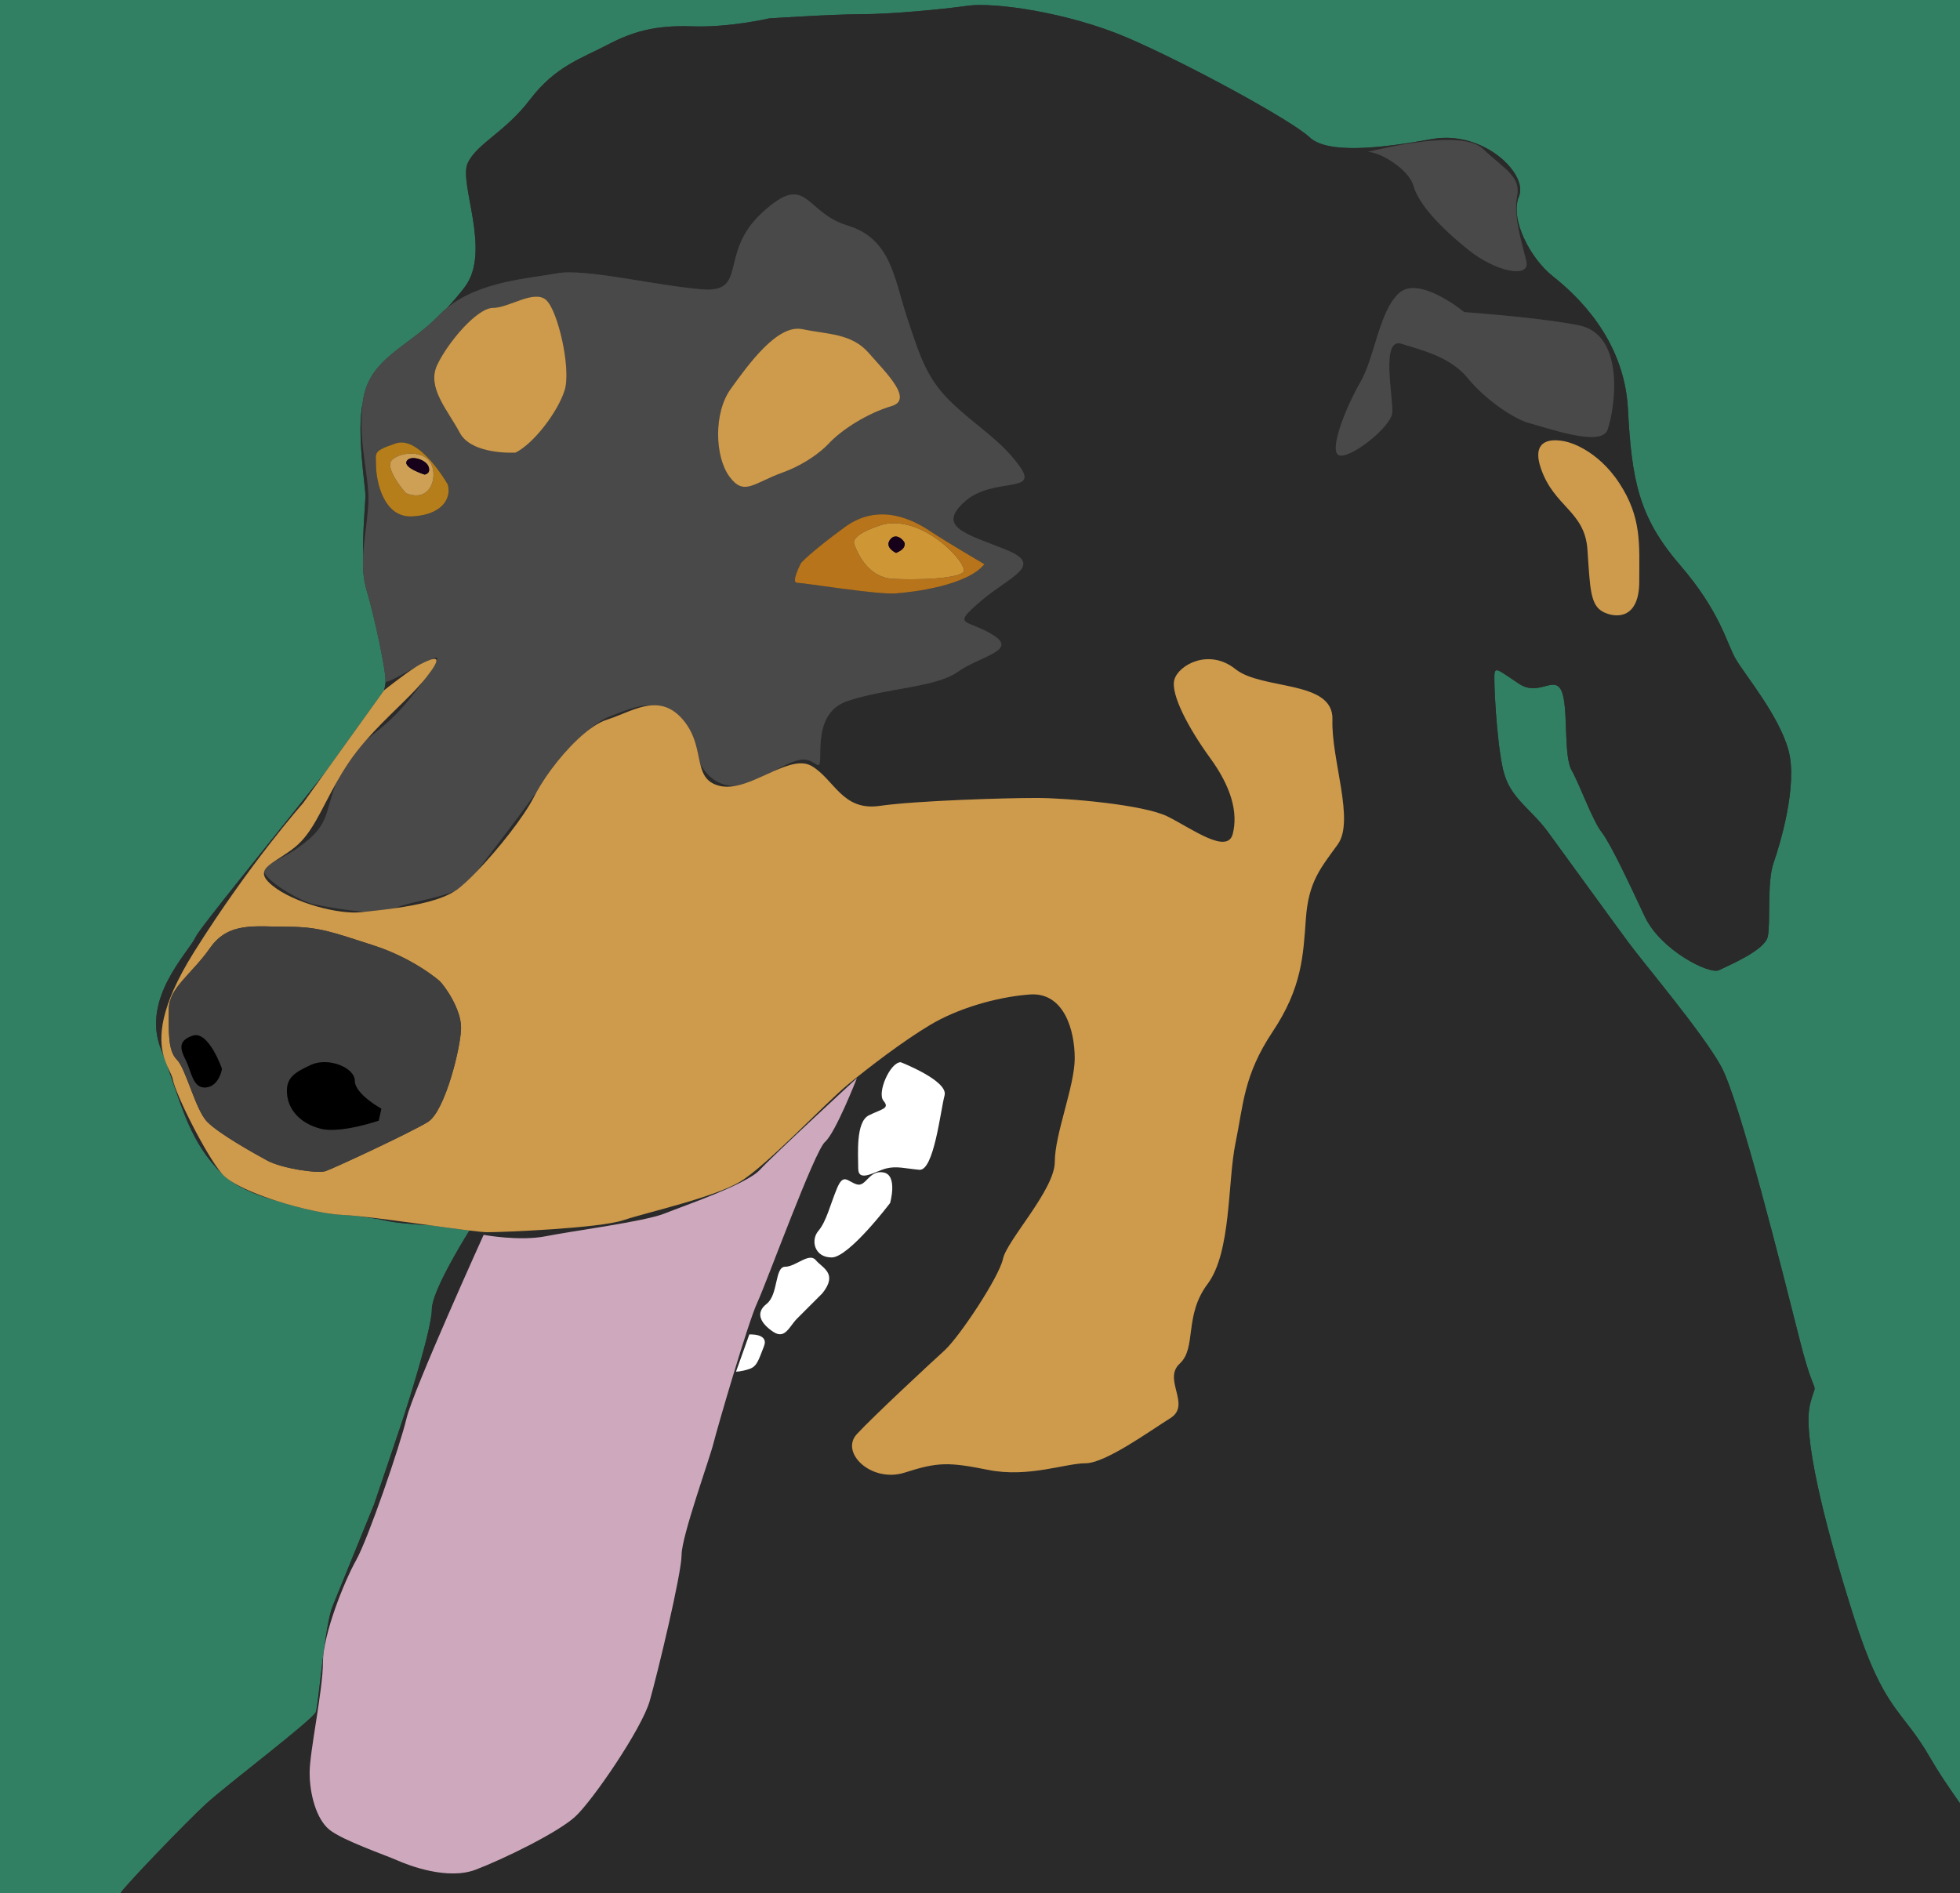 <?xml version="1.0" encoding="utf-8"?>
<!-- Generator: Adobe Illustrator 16.0.1, SVG Export Plug-In . SVG Version: 6.00 Build 0)  -->
<!DOCTYPE svg PUBLIC "-//W3C//DTD SVG 1.1//EN" "http://www.w3.org/Graphics/SVG/1.1/DTD/svg11.dtd">
<svg version="1.1"
	 id="svg2" inkscape:version="0.48.4 r9939" sodipodi:docname="nicki.svg" xmlns:cc="http://creativecommons.org/ns#" xmlns:rdf="http://www.w3.org/1999/02/22-rdf-syntax-ns#" xmlns:dc="http://purl.org/dc/elements/1.1/" xmlns:sodipodi="http://sodipodi.sourceforge.net/DTD/sodipodi-0.dtd" xmlns:inkscape="http://www.inkscape.org/namespaces/inkscape" xmlns:svg="http://www.w3.org/2000/svg"
	 xmlns="http://www.w3.org/2000/svg" xmlns:xlink="http://www.w3.org/1999/xlink" x="0px" y="0px" width="621px" height="600px"
	 viewBox="0 0 621 600" enable-background="new 0 0 621 600" xml:space="preserve">
<rect x="0" y="0" width="621" height="600" fill="#333333" stroke="none"/>
<defs>
	
	
		<inkscape:path-effect  vertical_pattern="false" id="path-effect3866" spacing="0" copytype="single_stretched" prop_scale="1" normal_offset="0" pattern="M 0,0 1,0" tang_offset="0" scale_y_rel="false" prop_units="false" fuse_tolerance="0" effect="skeletal" is_visible="true">
		</inkscape:path-effect>
	
		<inkscape:path-effect  vertical_pattern="false" id="path-effect3862" spacing="0" copytype="single_stretched" prop_scale="1" normal_offset="0" pattern="M 0,0 1,0" tang_offset="0" scale_y_rel="false" prop_units="false" fuse_tolerance="0" effect="skeletal" is_visible="true">
		</inkscape:path-effect>
</defs>
<sodipodi:namedview  inkscape:pageshadow="2" inkscape:window-maximized="1" inkscape:pageopacity="0.0" inkscape:document-units="px" inkscape:window-x="0" inkscape:window-width="1680" inkscape:current-layer="layer1" inkscape:window-height="994" inkscape:window-y="27" id="base" showgrid="false" inkscape:cy="269.55114" inkscape:cx="497.69313" bordercolor="#666666" borderopacity="1.0" inkscape:zoom="0.98994949" pagecolor="#ffffff">
	</sodipodi:namedview>
<g>
	<path fill="#318064" d="M642.745-0.907H-3.72v601.813h646.465c1.594,0,2.886-1.291,2.886-2.885V1.978
		C645.631,0.384,644.339-0.907,642.745-0.907z M38.158,599.97c0.596-1.488,20.832-22.616,27.378-28.567
		c6.546-5.952,33.627-26.484,34.52-28.866c0.893-2.382,2.679-27.08,5.356-33.627c2.679-6.547,13.094-32.139,13.094-32.139
		s10.117-29.759,10.321-30.735c0,0,7.997-24.83,7.997-31.144c0-5.398,9.232-20.644,11.904-24.942
		c-3.383-0.411-7.789-1.016-12.503-1.664c-5.689-0.322-11.683-0.824-14.551-1.591c-1.516-0.403-4.62-0.81-8.604-1.349
		c-1.721-0.166-3.232-0.284-4.442-0.334c-5.031-0.21-13.302-1.987-20.958-4.446c-5.521-1.568-10.648-3.594-14.468-6.249
		c-1.221-0.787-2.205-1.577-2.87-2.352C60.328,361.96,57.823,351.302,53.06,337.98c-0.414-0.928-0.832-1.979-1.175-3.196
		c-0.295-0.786-0.595-1.574-0.913-2.38c-6.312-15.992,8.838-30.722,10.941-35.351c1.355-2.979,23.962-30.522,40.924-52.029
		l18.837-26.249c0,0,0.023-0.019,0.029-0.023c0.232-0.822,0.394-1.736,0.488-2.73c-0.075-0.032-0.117-0.089-0.097-0.192
		c0.42-2.104-3.367-20.201-5.892-28.618c-1.132-3.774-1.33-7.38-1.132-11.12c-0.23-7.234,0.711-16.977,0.711-19.181
		c0-2.549-2.829-19.89-0.872-29.158c0.012-0.103,0.017-0.199,0.029-0.302c1.683-13.888,14.309-17.254,24.409-27.776
		c0.728-0.758,1.507-1.452,2.312-2.114c2.145-2.311,4.096-4.578,5.686-6.724c8.417-11.362-2.105-32.825,0.841-39.138
		c2.945-6.312,11.784-9.679,19.779-20.201c7.997-10.521,16.414-13.046,24.41-17.255c7.996-4.209,15.15-6.313,26.934-5.892
		c11.784,0.42,24.409-2.525,24.409-2.525s20.306-1.324,29.233-1.324c8.928,0,25.294-1.488,33.626-2.678
		c8.333-1.191,31.842,2.082,50.589,10.117s52.077,26.188,57.732,31.545c5.653,5.356,22.318,3.57,38.686,0.595
		c16.366-2.975,30.65,11.011,27.675,18.153c-2.976,7.142,3.571,19.641,10.713,25.294c7.143,5.655,22.617,19.641,23.807,41.96
		c1.191,22.318,3.273,34.221,16.367,49.398s14.88,24.997,17.855,30.056c2.975,5.06,13.689,17.855,16.665,28.866
		c2.976,11.011-2.678,29.759-4.761,35.71c-2.084,5.952-0.895,18.748-1.785,23.211c-0.893,4.463-12.5,9.225-15.475,10.712
		c-2.978,1.489-18.451-6.249-23.511-16.962c-5.059-10.713-10.712-22.914-13.688-26.783c-2.978-3.869-6.846-14.878-9.523-19.64
		c-2.679-4.761-0.893-20.534-3.274-25.295c-2.379-4.761-7.143,2.083-13.391-2.083c-6.249-4.166-7.439-5.356-7.736-3.272
		c-0.298,2.083,0.595,21.127,2.678,30.353s8.63,12.201,14.283,19.938c5.655,7.738,20.534,28.271,25.593,35.116
		c5.059,6.844,23.212,28.27,29.163,38.984c5.951,10.713,19.641,65.767,24.997,86.895c5.356,21.129,5.654,11.011,3.274,20.235
		c-2.381,9.227,3.867,36.009,13.688,66.957c9.821,30.949,15.178,29.164,24.402,45.232c9.226,16.07,31.545,43.149,31.545,43.149
		S37.564,601.458,38.158,599.97z"/>
	<path fill="#2A2A2A" d="M134.013,215.936c-4.841,5.689-11.782,11.481-17.969,18.57c2.649-2.201,5.635-4.373,8.997-7.733
		C128.732,223.081,131.785,219.13,134.013,215.936z"/>
	<path fill="#2A2A2A" d="M135.451,209.417c1.458-0.625,2.715-0.954,2.815-0.162C139.177,207.878,137.771,208.289,135.451,209.417z"
		/>
	<path fill="#2A2A2A" d="M106.518,248.125c-4.878,8.645-7.571,15.866-13.041,20.311c-2.561,2.08-5.18,3.551-7.076,4.878
		c2.368-1.313,6.037-2.995,10.022-6.141C104.125,261.093,102.861,258.115,106.518,248.125z"/>
	<path fill="#2A2A2A" d="M84.218,277.273c-0.297-0.396-0.456-0.748-0.509-1.077c-0.354,1.216,0.329,2.587,2.613,4.443
		c6.734,5.471,21.043,9.258,28.197,8.417c0.294-0.035,0.628-0.071,0.953-0.107c-6.318-0.509-13.841-1.915-16.104-2.417
		C95.582,285.69,86.744,280.641,84.218,277.273z"/>
	<path fill="#2A2A2A" d="M222.257,242.764c-0.131-0.219-0.271-0.466-0.411-0.721c0.826,3.427,2.063,6.07,6.303,7.033
		c1.524,0.347,3.141,0.289,4.808-0.023C227.35,249.158,223.95,245.586,222.257,242.764z"/>
	<path fill="#2A2A2A" d="M192.797,227.193c-2.122,0.816-4.878,2.778-7.676,5.235c2.508-2.096,5-3.681,7.256-4.394
		c4.605-1.455,9.35-4.161,13.993-4.508C201.966,223.321,196.907,225.613,192.797,227.193z"/>
	<path fill="#2A2A2A" d="M144.177,282.327c-6.053,2.537-15.661,3.753-18.887,5.454C132.149,286.812,139.797,285.231,144.177,282.327
		z"/>
	<path fill="#2A2A2A" d="M121.673,386.694c2.869,0.767,8.862,1.269,14.551,1.591c-8.06-1.109-16.989-2.343-23.155-2.939
		C117.053,385.885,120.158,386.291,121.673,386.694z"/>
	<path fill="#2A2A2A" d="M587.202,511.885c-9.821-30.947-16.068-57.73-13.688-66.957c2.38-9.225,2.082,0.894-3.274-20.235
		c-5.356-21.128-19.045-76.182-24.996-86.895c-5.952-10.714-24.105-32.14-29.164-38.984c-5.058-6.845-19.938-27.378-25.592-35.116
		c-5.653-7.737-12.201-10.712-14.284-19.938s-2.976-28.271-2.677-30.353c0.296-2.083,1.486-0.893,7.735,3.272
		c6.249,4.167,11.012-2.679,13.392,2.083c2.381,4.761,0.595,20.534,3.273,25.295c2.678,4.761,6.546,15.771,9.523,19.64
		c2.976,3.87,8.629,16.07,13.688,26.783c5.06,10.713,20.533,18.451,23.511,16.962c2.975-1.486,14.581-6.249,15.475-10.712
		c0.892-4.463-0.299-17.259,1.785-23.211c2.083-5.951,7.736-24.699,4.761-35.71c-2.976-11.011-13.69-23.807-16.665-28.867
		c-2.976-5.058-4.761-14.878-17.855-30.055c-13.094-15.178-15.177-27.08-16.367-49.398c-1.189-22.32-16.664-36.306-23.807-41.96
		s-13.688-18.153-10.713-25.294c2.976-7.143-11.309-21.129-27.675-18.153c-16.366,2.976-33.032,4.761-38.686-0.595
		c-5.655-5.357-38.984-23.509-57.732-31.545s-42.257-11.31-50.59-10.118c-8.333,1.19-24.699,2.678-33.626,2.678
		c-8.927,0-29.233,1.325-29.233,1.325s-12.626,2.946-24.409,2.524c-11.784-0.42-18.938,1.684-26.934,5.893
		c-7.996,4.208-16.414,6.733-24.41,17.255c-7.997,10.52-16.835,13.886-19.779,20.2c-2.946,6.313,7.575,27.776-0.841,39.138
		c-1.59,2.146-3.541,4.413-5.686,6.724c10.358-8.519,26.522-9.37,34.724-10.932c8.838-1.683,30.722,3.787,45.873,5.049
		c15.15,1.263,5.049-11.363,19.358-24.409c14.309-13.046,13.047,0,26.935,4.209c13.887,4.208,14.729,16.833,18.938,29.459
		c4.208,12.625,6.312,19.359,14.308,26.935c7.995,7.575,15.571,11.784,21.465,20.201c5.891,8.417-8.839,2.946-17.676,10.942
		c-8.838,7.996,0.421,10.1,13.046,15.15c12.626,5.051,1.263,8.417-7.995,16.414c-9.259,7.997-4.629,5.471,3.787,10.521
		c8.418,5.05-3.787,6.734-10.941,11.785c-7.154,5.05-22.306,5.05-34.931,9.258c-12.625,4.208-6.733,21.883-9.68,20.2
		c-2.745-1.568-4.033-3.498-13.727,2.033c4.58-2.018,8.856-3.487,12.044-1.612c7.153,4.209,9.68,14.309,21.463,12.626
		c11.784-1.683,39.98-2.525,49.66-2.525c9.681,0,34.089,2.104,41.665,5.893c7.577,3.787,18.938,12.204,20.621,5.47
		c1.685-6.733-0.42-14.729-7.154-23.988c-6.732-9.258-12.625-20.201-11.362-24.83c1.263-4.629,10.942-10.1,19.359-3.367
		c8.417,6.734,31.144,3.367,30.723,15.992c-0.422,12.626,7.152,31.985,1.684,39.559c-5.472,7.575-9.259,11.784-10.101,23.568
		c-0.843,11.784-1.263,21.884-10.522,35.772c-9.259,13.888-9.259,23.147-11.783,35.35c-2.525,12.207-1.263,34.511-8.839,44.611
		c-7.574,10.101-3.367,20.201-8.837,25.25c-5.471,5.051,3.789,13.048-2.946,17.256s-20.622,14.308-26.935,14.308
		c-6.313,0-18.097,4.63-30.723,2.104c-12.625-2.525-15.992-2.525-26.513,0.842s-20.622-6.312-15.151-12.204
		s23.147-22.307,27.776-26.513c4.629-4.21,17.254-23.147,18.517-29.04c1.263-5.892,16.412-21.884,16.412-30.723
		c0-8.837,6.313-23.987,6.313-32.824c0-8.84-3.367-21.042-14.308-20.202c-10.942,0.842-23.147,4.63-31.564,9.68
		c-8.418,5.05-18.939,13.048-26.093,18.938s-25.672,25.671-34.089,30.723c-8.417,5.051-29.459,9.68-37.035,12.204
		c-7.574,2.525-37.875,3.788-42.926,3.788c-1.012,0-3.068-0.206-5.772-0.532c-2.672,4.298-11.903,19.543-11.903,24.942
		c0,6.312-7.997,31.144-7.997,31.144c-0.205,0.978-10.321,30.735-10.321,30.735s-10.416,25.592-13.094,32.139
		c-2.678,6.548-4.463,31.245-5.356,33.627c-0.893,2.382-27.973,22.914-34.52,28.866c-6.546,5.951-26.782,27.079-27.378,28.567
		c-0.595,1.487,604.99,0.297,604.99,0.297s-22.318-27.079-31.545-43.149C602.38,541.049,597.023,542.834,587.202,511.885z
		 M275.284,353.448c4.208-2.104,6.732-2.104,4.628-4.629c-2.104-2.526,2.104-12.205,5.472-12.205c0,0,15.15,5.891,13.887,10.521
		s-3.367,23.989-7.996,23.566c-4.628-0.421-7.153-1.263-10.521-0.421c-3.367,0.844-8.838,4.63-8.838,0
		C271.916,365.651,271.075,355.551,275.284,353.448z M215.944,492.749c0,5.891-7.576,37.455-10.101,46.293
		c-2.525,8.837-18.097,31.564-23.567,36.612c-5.471,5.05-22.726,13.469-31.564,16.835s-21.042-1.263-24.83-2.946
		c-3.788-1.684-17.255-6.312-21.464-9.68c-4.209-3.368-6.312-11.362-6.312-18.097s4.209-26.092,4.209-34.931
		c0-8.838,6.733-25.671,10.521-32.404s13.887-36.193,15.992-45.03c2.104-8.838,24.409-58.078,24.409-58.078
		s11.362,2.105,19.779,0.421c8.417-1.684,31.144-4.629,37.457-7.154c6.312-2.525,26.091-9.258,30.301-13.889
		c4.208-4.63,30.722-29.039,30.722-29.039s-6.733,17.256-10.1,20.202c-3.367,2.945-18.518,44.609-21.463,50.923
		c-2.947,6.312-12.626,39.561-13.888,44.609C224.782,462.446,215.944,486.857,215.944,492.749z M242.037,426.676
		c-1.683,4.209-2.104,6.312-4.629,7.153c-2.525,0.843-4.209,0.843-4.209,0.843l4.209-11.784
		C237.407,422.888,243.72,422.467,242.037,426.676z M260.554,409.84c0,0-5.471,5.471-7.997,7.997
		c-2.524,2.525-3.787,6.733-7.576,4.209c-3.787-2.525-5.89-5.892-2.104-8.838c3.789-2.945,2.525-11.784,5.893-11.784
		c3.366,0,7.575-4.629,9.679-2.104C260.554,401.844,265.604,403.529,260.554,409.84z M259.292,390.061
		c2.525-2.945,3.787-8.416,5.892-13.467c2.103-5.05,3.367-2.104,6.312-1.262c2.948,0.841,3.789-4.631,8.417-3.788
		c4.63,0.841,2.104,9.68,2.104,9.68h0.001c0,0-13.047,17.254-18.518,17.254C258.029,398.478,256.766,393.007,259.292,390.061z
		 M519.375,184.266c0,11.785-7.153,11.785-11.362,9.68s-4.209-7.575-5.05-19.78c-0.843-12.204-10.521-13.467-14.729-25.671
		c-1.25-3.625-1.009-5.833-0.061-7.154h-2.466h2.466c2.244-3.126,8.478-1.263,8.478-1.263s9.259,2.104,16.412,13.047
		C520.217,164.065,519.375,172.482,519.375,184.266z M433.279,48.178c4.192-1.068,29.872-7.287,36.437-1.108
		c7.152,6.733,12.205,8.838,10.942,15.15s1.683,15.15,2.945,20.621c1.263,5.471-9.68,3.367-18.518-3.787
		c-8.837-7.155-15.571-14.309-17.255-20.201C446.259,53.344,436.592,47.84,433.279,48.178c-0.377,0.096-0.599,0.155-0.599,0.155
		C432.846,48.25,433.049,48.201,433.279,48.178z M465.086,119.876c-5.469-6.734-14.308-8.838-21.042-10.942
		c-6.735-2.103-2.525,17.255-2.945,21.884c-0.422,4.629-13.469,14.729-16.835,13.467c-3.367-1.262,2.104-15.15,6.732-23.147
		c4.63-7.997,5.893-22.305,12.206-28.196c6.312-5.891,20.622,5.892,20.622,5.892c-2.946,0,20.621,1.261,36.192,4.208
		c15.572,2.946,11.363,27.776,9.259,33.247c-2.104,5.471-19.358-0.842-24.409-2.104C479.815,132.923,470.557,126.61,465.086,119.876
		z"/>
	<path fill="#2A2A2A" d="M87.669,380.565c-5.69-1.827-11.035-4.029-14.468-6.249C77.021,376.972,82.147,378.997,87.669,380.565z"/>
	<path fill="#2A2A2A" d="M169.229,252.443c0.246-0.489,0.515-0.998,0.804-1.519c-5.423,7.574-14.339,19.166-19.032,25.304
		C157.805,269.208,166.091,258.721,169.229,252.443z"/>
	<path fill="#2A2A2A" d="M114.911,127.754c-1.958,9.268,0.872,26.608,0.872,29.158c0,2.204-0.941,11.947-0.711,19.181
		c0.244-4.6,1.089-9.402,1.552-14.974C117.458,151.094,113.325,141.478,114.911,127.754z"/>
	<path fill="#2A2A2A" d="M122.191,216.022c-0.094,0.996-0.254,1.909-0.488,2.73c0.269-0.214,6.267-4.998,10.065-7.409
		C127.58,213.624,122.892,216.326,122.191,216.022z"/>
	<path fill="#2A2A2A" d="M53.059,337.983c4.763,13.318,7.268,23.977,17.271,33.981c-5.049-5.892-14.729-25.25-15.571-29.88
		C54.557,340.972,53.817,339.683,53.059,337.983z"/>
	<path fill="#2A2A2A" d="M61.492,301.684c17.676-28.197,34.51-47.136,34.51-47.136l6.834-9.523
		c-16.961,21.507-39.569,49.051-40.924,52.029c-2.104,4.629-17.255,19.358-10.941,35.351c0.317,0.806,0.616,1.594,0.912,2.38
		C50.247,328.966,50.391,319.394,61.492,301.684z"/>
	<path fill="#494949" d="M131.768,211.343c0.635-0.403,1.215-0.749,1.689-0.985c0.646-0.323,1.339-0.662,1.993-0.941
		c2.321-1.129,3.726-1.54,2.815-0.162c0.088,0.701-0.73,2.278-3.124,5.312c-0.36,0.456-0.739,0.911-1.128,1.368
		c-2.229,3.195-5.281,7.145-8.972,10.837c-3.362,3.36-6.346,5.533-8.997,7.733c-2.024,2.321-3.972,4.775-5.733,7.417
		c-1.422,2.133-2.666,4.206-3.793,6.203c-3.657,9.99-2.393,12.967-10.096,19.047c-3.984,3.146-7.653,4.828-10.022,6.141
		c-1.398,0.979-2.399,1.878-2.692,2.883c0.054,0.329,0.212,0.681,0.509,1.077c2.524,3.367,11.362,8.416,15.15,9.258
		c2.263,0.503,9.786,1.906,16.104,2.417c2.589-0.29,6.071-0.64,9.818-1.169c3.226-1.7,12.833-2.916,18.887-5.454
		c0.213-0.142,0.447-0.275,0.644-0.424c1.712-1.285,3.861-3.278,6.181-5.673c4.693-6.138,13.609-17.731,19.032-25.304
		c3.271-5.904,9.226-13.599,15.086-18.498c2.799-2.457,5.555-4.419,7.677-5.235c4.109-1.581,9.169-3.873,13.573-3.667
		c3.417-0.258,6.783,0.761,9.994,4.508c4.106,4.791,4.505,9.95,5.481,14.009c0.141,0.253,0.28,0.502,0.412,0.721
		c1.693,2.823,5.091,6.395,10.699,6.289c3.946-0.736,8.183-2.914,12.187-4.678c9.694-5.53,10.981-3.601,13.727-2.033
		c2.947,1.683-2.947-15.991,9.68-20.2c12.625-4.209,27.776-4.209,34.931-9.258c7.153-5.05,19.359-6.734,10.941-11.785
		c-8.416-5.049-13.047-2.524-3.788-10.521c9.259-7.997,20.622-11.363,7.996-16.414c-12.625-5.05-21.884-7.154-13.046-15.15
		c8.837-7.997,23.566-2.526,17.676-10.942c-5.893-8.417-13.47-12.626-21.465-20.201c-7.996-7.575-10.101-14.309-14.308-26.935
		c-4.209-12.625-5.05-25.251-18.938-29.459c-13.889-4.208-12.626-17.255-26.935-4.209c-14.308,13.047-4.209,25.672-19.358,24.409
		c-15.15-1.262-37.035-6.733-45.873-5.05c-8.202,1.563-24.365,2.412-34.724,10.933c-0.804,0.662-1.584,1.356-2.312,2.114
		c-10.1,10.521-22.726,13.888-24.409,27.776c-0.012,0.103-0.018,0.201-0.029,0.302c-1.586,13.724,2.548,23.34,1.713,33.366
		c-0.465,5.572-1.309,10.374-1.552,14.974c-0.199,3.74,0,7.346,1.132,11.12c2.524,8.417,6.312,26.514,5.892,28.618
		c-0.021,0.104,0.022,0.16,0.097,0.192C122.892,216.326,127.58,213.624,131.768,211.343z M294.643,168.275
		c5.049,3.367,17.253,10.521,17.253,10.521c-5.469,6.733-22.306,8.838-28.196,9.258c-5.892,0.42-29.04-3.367-31.144-3.367
		s1.263-6.312,1.263-6.312s2.946-3.367,13.888-11.362C278.65,159.015,289.592,164.907,294.643,168.275z M231.516,123.243
		c5.471-7.575,14.728-20.621,22.726-18.938c7.996,1.684,15.571,1.264,21.043,7.576c5.471,6.312,14.307,14.729,7.153,16.833
		c-7.153,2.104-15.57,7.155-20.201,12.206c0,0-5.049,5.47-14.308,8.838c-9.259,3.368-12.206,7.575-16.834,1.263
		C226.465,144.707,226.044,130.819,231.516,123.243z M130.512,163.645c-9.258,0.42-11.363-11.785-11.363-15.993
		c0-4.207-1.262-4.628,6.312-7.154c7.575-2.525,16.413,13.047,16.413,13.047C143.137,158.173,139.77,163.224,130.512,163.645z
		 M156.184,97.572c5.05,0,13.045-5.893,16.833-2.525c3.788,3.368,7.996,21.884,5.891,28.618c-2.104,6.734-9.679,16.834-15.571,19.78
		c0,0-13.887,0.841-17.676-6.313c-3.788-7.154-10.521-14.309-7.154-21.463C141.875,108.514,151.132,97.572,156.184,97.572z"/>
	<path fill="#B7741A" d="M267.708,167.012c-10.942,7.996-13.888,11.362-13.888,11.362s-3.367,6.312-1.263,6.312
		s25.251,3.788,31.144,3.368c5.89-0.42,22.727-2.525,28.196-9.258c0,0-12.205-7.154-17.253-10.521
		C289.592,164.907,278.65,159.015,267.708,167.012z M305.164,181.32c-2.104,2.104-14.73,2.525-22.306,2.104
		c-7.574-0.421-10.942-7.575-12.205-10.942c-1.263-3.368,9.258-6.312,9.258-6.312C292.959,163.224,307.268,179.216,305.164,181.32z"
		/>
	<path fill="#B67E1A" d="M125.461,140.498c-7.576,2.526-6.312,2.946-6.312,7.154c0,4.209,2.104,16.414,11.363,15.993
		c9.258-0.421,12.625-5.471,11.362-10.1C141.874,153.544,133.037,137.973,125.461,140.498z M128.618,156.28
		c0,0-7.365-8.207-4.208-10.731c3.156-2.524,10.1-2.735,12.204,1.473C138.718,151.23,136.404,159.437,128.618,156.28z"/>
	<path fill="#CF9636" d="M270.654,172.482c1.263,3.368,4.63,10.521,12.205,10.942c7.575,0.42,20.202,0,22.306-2.104
		c2.104-2.104-12.205-18.096-25.252-15.15C279.912,166.17,269.391,169.115,270.654,172.482z M282.017,171.009
		c1.895-2.524,4.63,0.42,4.63,1.263c0,0.841-0.21,1.893-2.736,2.946C283.911,175.218,280.124,173.534,282.017,171.009z"/>
	<path fill="#16001A" d="M283.911,175.218c2.526-1.052,2.736-2.104,2.736-2.946c0-0.842-2.736-3.788-4.63-1.263
		C280.124,173.534,283.911,175.218,283.911,175.218z"/>
	<path fill="#CDA055" d="M124.41,145.548c-3.156,2.525,4.208,10.731,4.208,10.731c7.786,3.156,10.1-5.051,7.996-9.259
		C134.51,142.813,127.565,143.023,124.41,145.548z M134.51,150.388c0,0-6.734-2.104-5.681-4.209
		c1.053-2.104,6.102-0.631,6.944,1.684C136.614,150.177,134.51,150.388,134.51,150.388z"/>
	<path fill="#16001A" d="M128.829,146.179c-1.052,2.104,5.681,4.209,5.681,4.209s2.104-0.21,1.263-2.524
		C134.931,145.548,129.88,144.076,128.829,146.179z"/>
	<path fill="#CE9A4B" d="M247.929,149.757c9.258-3.368,14.308-8.838,14.308-8.838c4.629-5.051,13.047-10.1,20.201-12.206
		c7.154-2.104-1.683-10.521-7.153-16.833c-5.471-6.312-13.047-5.892-21.043-7.576c-7.997-1.683-17.254,11.363-22.726,18.938
		c-5.473,7.576-5.05,21.463-0.422,27.776C235.724,157.332,238.669,153.125,247.929,149.757z"/>
	<path fill="#CE9A4B" d="M145.662,137.131c3.788,7.154,17.676,6.313,17.676,6.313c5.892-2.946,13.468-13.047,15.571-19.78
		c2.104-6.732-2.104-25.25-5.891-28.618c-3.788-3.367-11.784,2.525-16.833,2.525c-5.051,0-14.31,10.941-17.677,18.096
		C135.141,122.822,141.874,129.978,145.662,137.131z"/>
	<path fill="#CE9A4B" d="M197.426,386.694c7.576-2.524,28.618-7.153,37.035-12.204s26.935-24.831,34.089-30.723
		s17.675-13.888,26.093-18.938c8.417-5.05,20.621-8.838,31.564-9.68c10.941-0.841,14.308,11.362,14.308,20.202
		c0,8.837-6.313,23.987-6.313,32.824c0,8.839-15.149,24.829-16.412,30.723s-13.887,24.83-18.517,29.04
		c-4.629,4.207-22.305,20.621-27.776,26.513c-5.47,5.891,4.63,15.57,15.151,12.204c10.521-3.367,13.887-3.367,26.513-0.842
		c12.626,2.526,24.408-2.104,30.723-2.104c6.313,0,20.2-10.1,26.935-14.308s-2.525-12.205,2.946-17.256
		c5.471-5.049,1.263-15.149,8.837-25.25c7.576-10.101,6.313-32.405,8.839-44.611c2.524-12.203,2.524-21.462,11.782-35.35
		c9.26-13.887,9.68-23.987,10.523-35.772c0.842-11.785,4.629-15.993,10.101-23.568c5.469-7.575-2.105-26.934-1.685-39.559
		c0.422-12.625-22.305-9.258-30.722-15.992c-8.417-6.733-18.097-1.263-19.359,3.367c-1.263,4.629,4.63,15.572,11.362,24.83
		c6.734,9.259,8.839,17.255,7.154,23.988c-1.683,6.734-13.045-1.684-20.621-5.47c-7.575-3.788-31.985-5.893-41.665-5.893
		s-37.876,0.842-49.66,2.525c-11.784,1.683-14.309-8.417-21.463-12.626c-3.188-1.875-7.464-0.406-12.044,1.612
		c-4.004,1.763-8.24,3.941-12.187,4.678c-1.667,0.312-3.284,0.37-4.808,0.023c-4.24-0.963-5.477-3.606-6.303-7.033
		c-0.977-4.059-1.375-9.218-5.481-14.01c-3.212-3.749-6.577-4.766-9.994-4.508c-4.644,0.349-9.388,3.054-13.994,4.508
		c-2.256,0.712-4.749,2.297-7.255,4.394c-5.863,4.899-11.817,12.593-15.088,18.498c-0.289,0.521-0.559,1.028-0.804,1.519
		c-3.138,6.276-11.424,16.764-18.228,23.787c-2.321,2.395-4.468,4.389-6.181,5.673c-0.197,0.148-0.43,0.282-0.644,0.424
		c-4.379,2.904-12.026,4.484-18.887,5.454c-3.747,0.529-7.229,0.88-9.818,1.169c-0.325,0.037-0.659,0.074-0.953,0.107
		c-7.155,0.841-21.464-2.946-28.197-8.417c-2.284-1.855-2.966-3.227-2.613-4.443c0.293-1.005,1.294-1.905,2.692-2.883
		c1.896-1.326,4.515-2.798,7.076-4.878c5.47-4.444,8.163-11.667,13.041-20.311c1.127-1.997,2.371-4.07,3.793-6.203
		c1.761-2.643,3.708-5.096,5.733-7.417c6.187-7.089,13.128-12.882,17.969-18.57c0.389-0.457,0.768-0.912,1.128-1.368
		c2.394-3.034,3.212-4.612,3.124-5.312c-0.1-0.792-1.357-0.463-2.815,0.162c-0.654,0.28-1.346,0.618-1.993,0.941
		c-0.474,0.236-1.054,0.582-1.689,0.985c-3.798,2.411-9.796,7.194-10.065,7.409c-0.006,0.005-0.029,0.023-0.029,0.023
		l-18.837,26.249l-6.834,9.523c0,0-16.833,18.938-34.51,47.136c-11.103,17.709-11.246,27.282-9.609,33.102
		c0.343,1.218,0.762,2.269,1.174,3.197c0.759,1.7,1.498,2.99,1.7,4.104c0.841,4.629,10.521,23.986,15.571,29.879
		c0.665,0.774,1.65,1.565,2.87,2.353c3.434,2.22,8.778,4.421,14.468,6.249c7.656,2.459,15.927,4.236,20.958,4.446
		c1.21,0.05,2.721,0.168,4.442,0.334c6.166,0.597,15.096,1.83,23.155,2.94c4.715,0.647,9.121,1.252,12.503,1.663
		c2.703,0.327,4.759,0.531,5.772,0.531C159.55,390.482,189.851,389.22,197.426,386.694z M103.156,371.124
		c-2.524,0.841-13.887-0.843-18.518-3.368c-4.629-2.524-15.151-8.416-18.938-12.205c-3.788-3.786-6.734-16.833-9.68-19.779
		c-2.946-2.946-2.525-9.26-2.525-15.992s7.154-10.941,13.046-19.358c5.893-8.418,14.309-6.734,24.409-6.734
		c10.1,0,14.309,1.683,27.355,5.892c13.046,4.208,21.042,11.363,21.042,11.363c1.683,1.684,6.734,8.837,6.734,14.729
		c0,5.891-5.051,26.513-10.521,29.879C130.091,358.919,105.682,370.281,103.156,371.124z"/>
	<path fill="#3F3F3F" d="M146.083,325.672c0-5.891-5.051-13.046-6.734-14.729c0,0-7.997-7.155-21.042-11.363
		c-13.047-4.209-17.254-5.892-27.355-5.892c-10.102,0-18.518-1.683-24.409,6.734c-5.892,8.416-13.046,12.626-13.046,19.359
		c0,6.732-0.42,13.047,2.525,15.99c2.946,2.947,5.892,15.993,9.68,19.781c3.787,3.788,14.309,9.68,18.938,12.204
		c4.629,2.526,15.992,4.21,18.517,3.369c2.526-0.843,26.935-12.206,32.406-15.572C141.033,352.185,146.083,331.563,146.083,325.672z
		 M65.281,344.608c-4.209,0.422-4.629-5.049-6.312-8.416c-1.684-3.367-2.946-6.312,2.104-7.995
		c5.05-1.686,9.258,10.521,9.258,10.521S69.488,344.188,65.281,344.608z M119.991,355.131c0,0-12.205,4.209-18.518,2.525
		c-6.314-1.683-10.101-5.892-10.522-10.942c-0.42-5.051,2.104-6.734,7.576-9.258c5.47-2.524,13.887,0.84,13.887,5.049
		c0,4.207,8.417,8.838,8.417,8.838L119.991,355.131z"/>
	<path d="M112.415,342.505c0-4.209-8.417-7.573-13.887-5.048c-5.471,2.523-7.997,4.207-7.575,9.258
		c0.421,5.05,4.208,9.26,10.521,10.942c6.312,1.684,18.518-2.526,18.518-2.526l0.841-3.786
		C120.832,351.344,112.415,346.714,112.415,342.505z"/>
	<path d="M61.072,328.197c-5.05,1.683-3.788,4.629-2.104,7.995c1.683,3.367,2.104,8.838,6.312,8.416
		c4.208-0.42,5.049-5.891,5.049-5.891S66.122,326.512,61.072,328.197z"/>
	<path fill="#CEA9BD" d="M261.396,361.864c3.368-2.945,10.1-20.201,10.1-20.201s-26.514,24.409-30.722,29.04
		c-4.209,4.63-23.988,11.363-30.301,13.888c-6.312,2.525-29.039,5.47-37.457,7.155c-8.417,1.684-19.779-0.423-19.779-0.423
		s-22.306,49.241-24.409,58.079c-2.105,8.837-12.205,38.297-15.992,45.03c-3.787,6.733-10.521,23.566-10.521,32.404
		c0,8.839-4.209,28.196-4.209,34.931s2.104,14.729,6.312,18.097c4.208,3.367,17.676,7.996,21.464,9.68
		c3.787,1.684,15.992,6.312,24.83,2.946c8.838-3.366,26.092-11.785,31.564-16.835c5.471-5.048,21.043-27.775,23.567-36.613
		c2.525-8.837,10.101-40.401,10.101-46.293c0-5.891,8.837-30.302,10.1-35.352c1.263-5.049,10.943-38.298,13.888-44.609
		C242.877,406.476,258.029,364.81,261.396,361.864z"/>
	<path fill="#FFFFFF" d="M237.407,422.888l-4.209,11.784c0,0,1.684,0,4.209-0.843c2.525-0.842,2.947-2.945,4.629-7.153
		C243.72,422.467,237.407,422.888,237.407,422.888z"/>
	<path fill="#FFFFFF" d="M258.45,399.32c-2.104-2.525-6.312,2.105-9.679,2.105c-3.368,0-2.104,8.837-5.893,11.783
		c-3.787,2.946-1.683,6.312,2.104,8.838c3.79,2.525,5.051-1.685,7.576-4.21c2.525-2.525,7.997-7.995,7.997-7.995
		C265.604,403.529,260.554,401.846,258.45,399.32z"/>
	<path fill="#FFFFFF" d="M282.018,381.224L282.018,381.224c-0.001,0,2.525-8.837-2.104-9.68c-4.628-0.843-5.47,4.63-8.417,3.789
		c-2.946-0.842-4.208-3.789-6.312,1.262c-2.104,5.052-3.367,10.521-5.892,13.468c-2.525,2.946-1.263,8.417,4.208,8.417
		C268.973,398.479,282.018,381.224,282.018,381.224z"/>
	<path fill="#FFFFFF" d="M280.755,370.281c3.368-0.842,5.892,0,10.521,0.42c4.63,0.423,6.733-18.937,7.996-23.565
		s-13.887-10.521-13.887-10.521c-3.368,0-7.575,9.68-5.472,12.206c2.104,2.524-0.42,2.524-4.628,4.63
		c-4.209,2.104-3.368,12.204-3.368,16.833C271.917,374.911,277.388,371.124,280.755,370.281z"/>
	<line fill="none" x1="488.174" y1="141.34" x2="485.708" y2="141.34"/>
	<path fill="#CE9A4B" d="M496.649,140.077c0,0-6.231-1.864-8.478,1.263c-0.947,1.321-1.189,3.529,0.062,7.154
		c4.209,12.204,13.887,13.467,14.729,25.671c0.842,12.205,0.842,17.676,5.05,19.779c4.208,2.104,11.362,2.105,11.362-9.68
		c0-11.784,0.842-20.201-6.312-31.142C505.909,142.182,496.649,140.077,496.649,140.077z"/>
	<path fill="#494949" d="M432.681,48.332c0,0,0.222-0.059,0.599-0.155C433.049,48.201,432.846,48.25,432.681,48.332z"/>
	<path fill="#494949" d="M447.831,58.853c1.684,5.892,8.418,13.046,17.255,20.201c8.838,7.154,19.78,9.258,18.518,3.787
		c-1.263-5.471-4.208-14.308-2.945-20.621s-3.79-8.417-10.942-15.15c-6.564-6.179-32.244,0.04-36.437,1.108
		C436.592,47.84,446.259,53.344,447.831,58.853z"/>
	<path fill="#494949" d="M509.275,136.29c2.104-5.471,6.313-30.301-9.259-33.247c-15.571-2.946-39.139-4.208-36.192-4.208
		c0,0-14.31-11.784-20.622-5.892c-6.313,5.892-7.575,20.201-12.206,28.196c-4.629,7.996-10.1,21.884-6.732,23.147
		s16.413-8.838,16.835-13.467c0.42-4.629-3.79-23.988,2.945-21.884c6.734,2.104,15.572,4.209,21.042,10.941
		c5.471,6.734,14.729,13.047,19.78,14.309C489.917,135.448,507.172,141.76,509.275,136.29z"/>
</g>
</svg>
